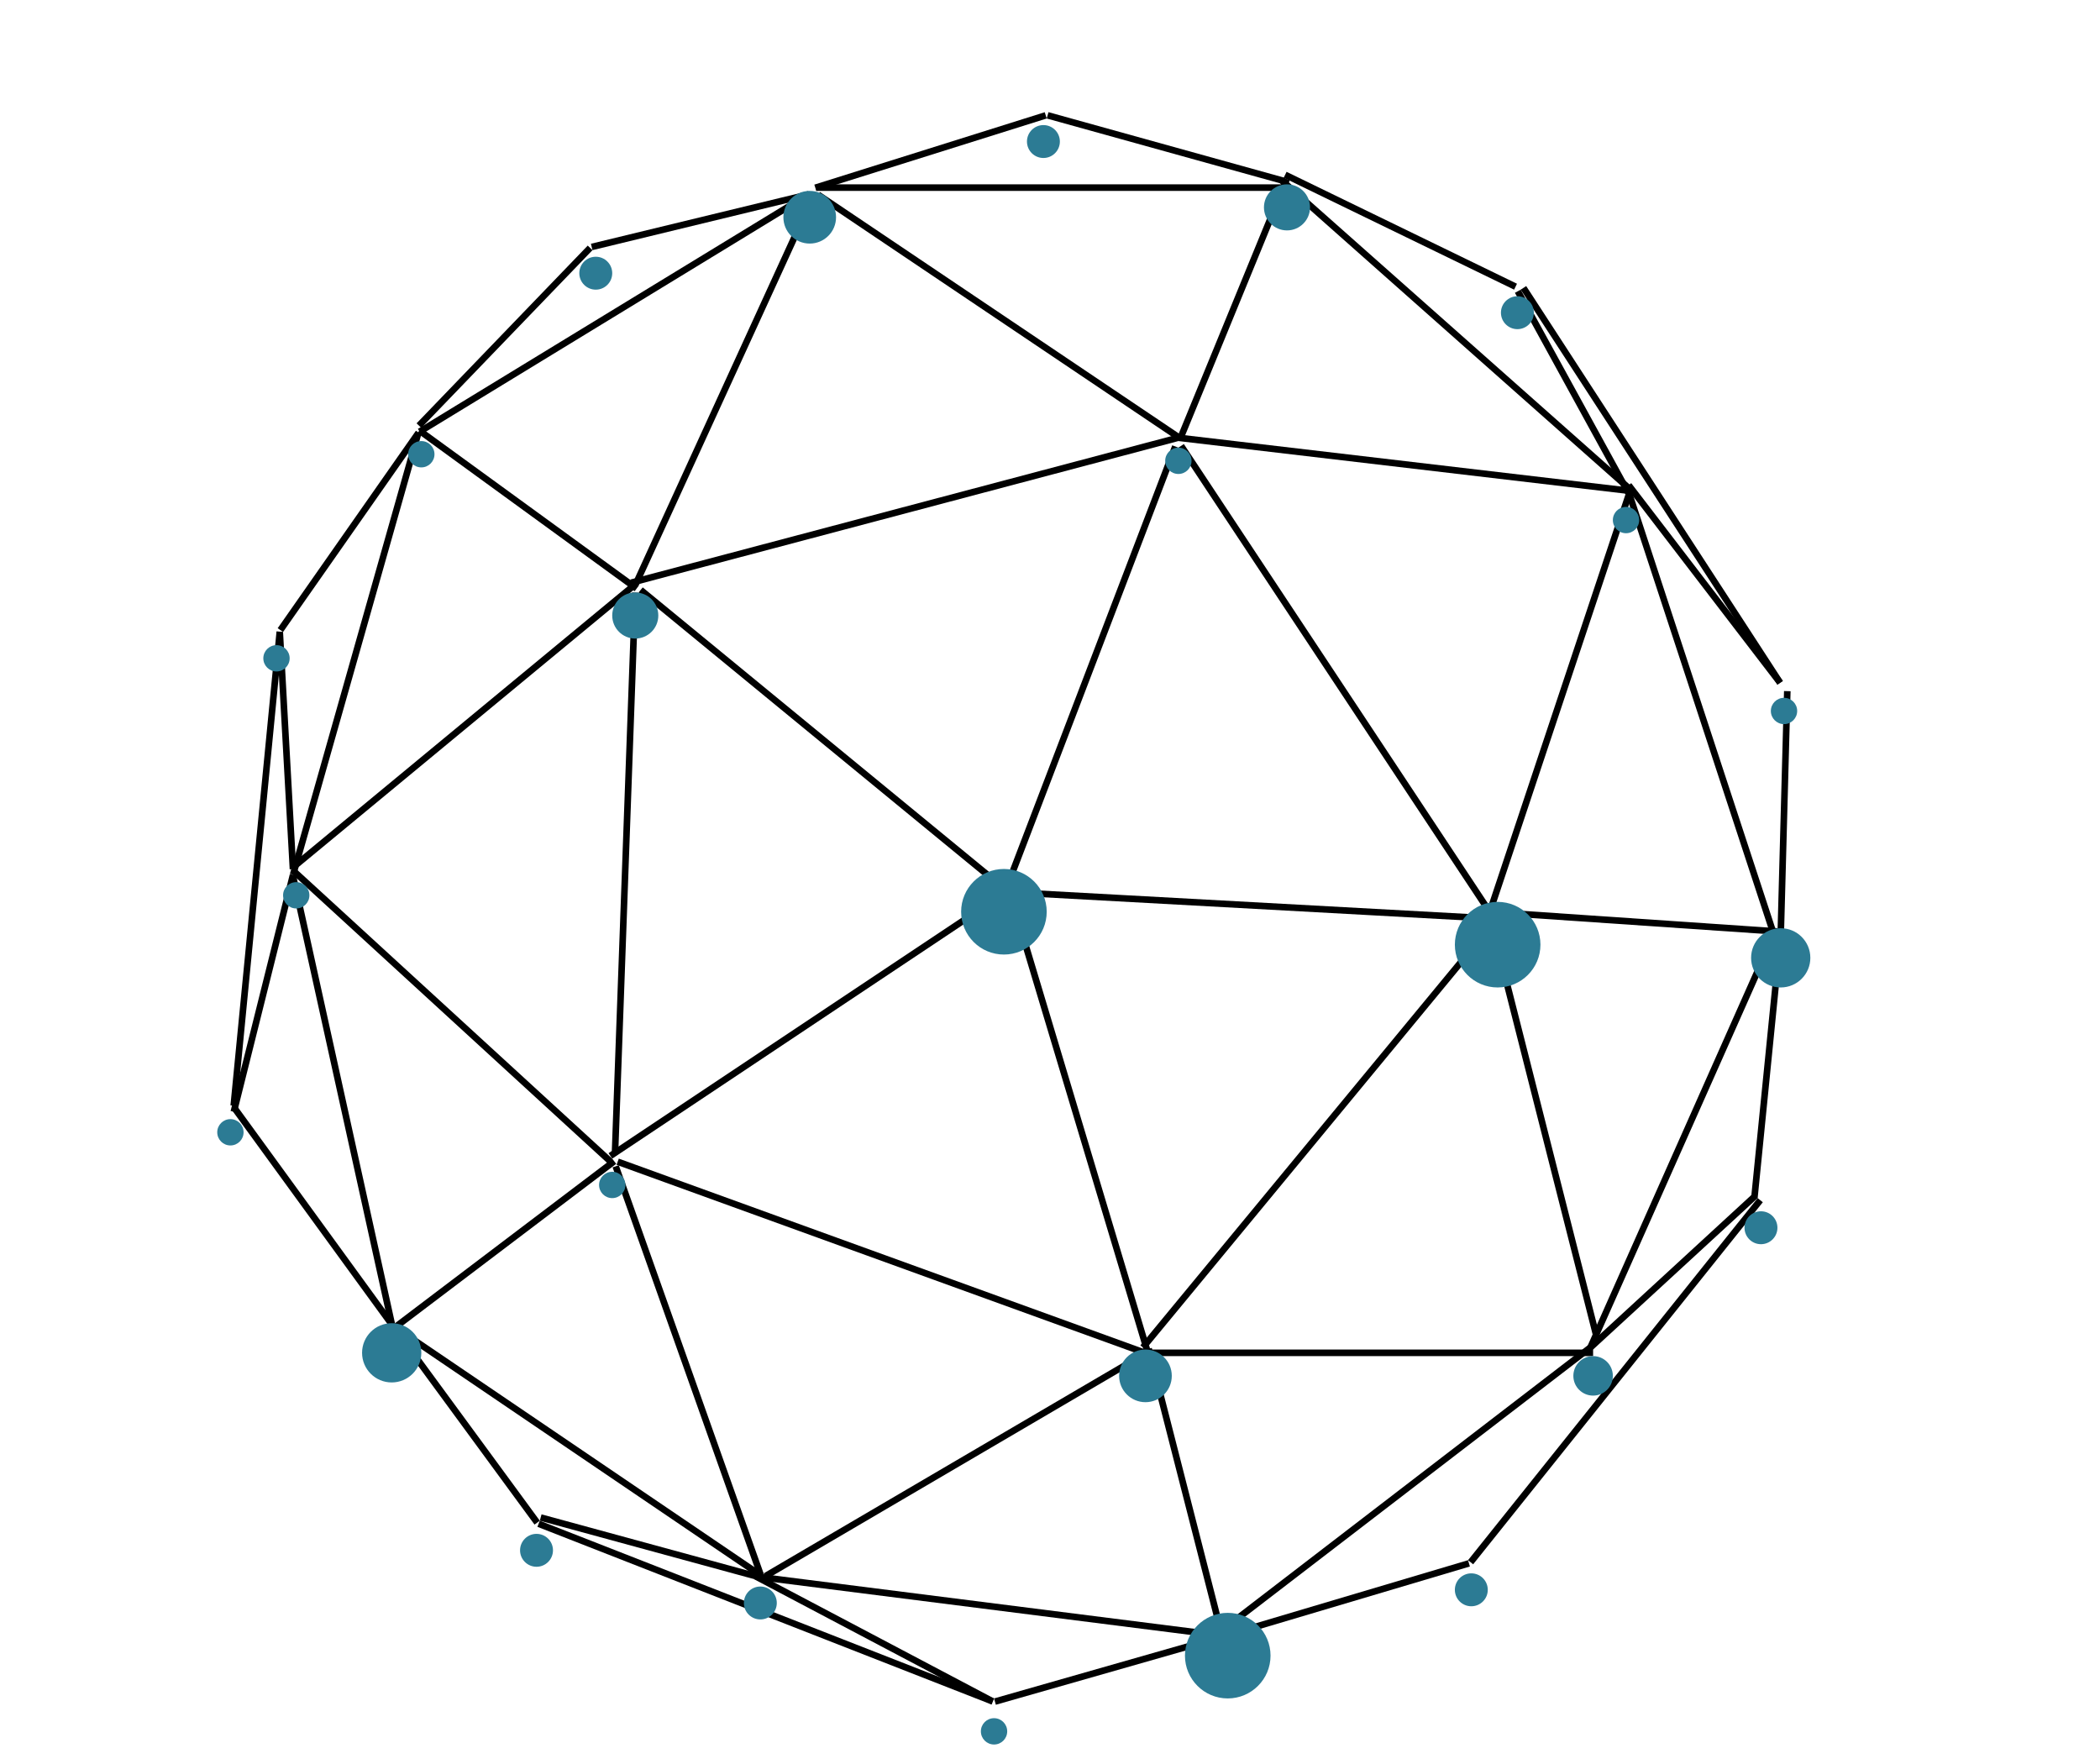 <svg width="319" height="268" viewBox="0 0 319 268" fill="none" xmlns="http://www.w3.org/2000/svg">
<g clip-path="url(#clip0)">
<rect width="319" height="268" fill="white"/>
<line x1="97.317" y1="89.614" x2="153.317" y2="135.614" stroke="black"/>
<line x1="152.533" y1="135.821" x2="178.533" y2="67.821" stroke="black"/>
<line x1="179.417" y1="67.724" x2="226.417" y2="138.724" stroke="black"/>
<line x1="226.034" y1="138.501" x2="270.034" y2="141.501" stroke="black"/>
<line x1="225.526" y1="140.842" x2="247.526" y2="74.842" stroke="black"/>
<line x1="269.525" y1="142.156" x2="247.525" y2="75.156" stroke="black"/>
<line x1="247.397" y1="73.696" x2="270.397" y2="103.696" stroke="black"/>
<line x1="247.562" y1="75.24" x2="230.562" y2="44.24" stroke="black"/>
<line x1="231.419" y1="43.727" x2="270.419" y2="103.728" stroke="black"/>
<line x1="247.668" y1="74.374" x2="194.668" y2="27.374" stroke="black"/>
<line x1="195.218" y1="26.55" x2="230.218" y2="43.55" stroke="black"/>
<line x1="270.5" y1="141.986" x2="271.5" y2="104.986" stroke="black"/>
<line x1="266.502" y1="181.95" x2="270.502" y2="141.95" stroke="black"/>
<line x1="241.543" y1="204.797" x2="269.543" y2="141.797" stroke="black"/>
<line x1="241.661" y1="204.632" x2="266.661" y2="181.632" stroke="black"/>
<line x1="267.39" y1="182.312" x2="223.39" y2="237.312" stroke="black"/>
<line x1="223.142" y1="237.479" x2="186.142" y2="248.479" stroke="black"/>
<line x1="186.137" y1="248.481" x2="151.137" y2="258.481" stroke="black"/>
<line x1="150.767" y1="258.442" x2="114.767" y2="239.442" stroke="black"/>
<line x1="185.937" y1="248.496" x2="114.937" y2="239.496" stroke="black"/>
<line x1="150.818" y1="258.466" x2="81.818" y2="231.466" stroke="black"/>
<line x1="82.132" y1="230.518" x2="115.132" y2="239.518" stroke="black"/>
<line x1="115.719" y1="239.414" x2="59.719" y2="201.414" stroke="black"/>
<line x1="81.597" y1="231.296" x2="59.597" y2="201.296" stroke="black"/>
<line x1="185.695" y1="247.603" x2="241.695" y2="204.603" stroke="black"/>
<line x1="242" y1="205.5" x2="174" y2="205.5" stroke="black"/>
<line x1="174.484" y1="204.876" x2="185.484" y2="247.876" stroke="black"/>
<line x1="174.253" y1="205.431" x2="116.253" y2="239.431" stroke="black"/>
<line x1="173.83" y1="205.47" x2="93.83" y2="176.47" stroke="black"/>
<line x1="115.529" y1="239.167" x2="93.529" y2="177.167" stroke="black"/>
<line x1="93.302" y1="176.399" x2="60.302" y2="201.399" stroke="black"/>
<line x1="92.662" y1="176.369" x2="44.662" y2="132.369" stroke="black"/>
<line x1="59.512" y1="201.108" x2="44.512" y2="133.108" stroke="black"/>
<line x1="59.596" y1="201.294" x2="35.596" y2="168.294" stroke="black"/>
<line x1="35.515" y1="168.879" x2="44.515" y2="132.879" stroke="black"/>
<line x1="35.502" y1="167.952" x2="42.502" y2="95.952" stroke="black"/>
<line x1="44.501" y1="132.028" x2="42.501" y2="96.028" stroke="black"/>
<line x1="44.681" y1="131.615" x2="96.681" y2="88.615" stroke="black"/>
<line x1="96.706" y1="89.404" x2="63.706" y2="65.404" stroke="black"/>
<line x1="44.519" y1="132.864" x2="63.519" y2="65.864" stroke="black"/>
<line x1="42.59" y1="95.713" x2="63.59" y2="65.713" stroke="black"/>
<line x1="63.74" y1="65.573" x2="122.74" y2="29.573" stroke="black"/>
<line x1="63.64" y1="64.653" x2="89.64" y2="37.653" stroke="black"/>
<line x1="89.882" y1="37.514" x2="122.882" y2="29.514" stroke="black"/>
<line x1="96.545" y1="88.792" x2="123.545" y2="29.792" stroke="black"/>
<line x1="124.279" y1="29.585" x2="179.279" y2="66.585" stroke="black"/>
<line x1="95.872" y1="88.517" x2="178.872" y2="66.517" stroke="black"/>
<line x1="124" y1="28.5" x2="195" y2="28.5" stroke="black"/>
<line x1="123.85" y1="28.523" x2="158.85" y2="17.523" stroke="black"/>
<line x1="159.134" y1="17.518" x2="195.134" y2="27.518" stroke="black"/>
<line x1="195.463" y1="27.19" x2="179.463" y2="66.19" stroke="black"/>
<line x1="179.058" y1="66.503" x2="247.058" y2="74.503" stroke="black"/>
<line x1="153.479" y1="135.856" x2="174.479" y2="205.856" stroke="black"/>
<line x1="153.027" y1="135.501" x2="226.027" y2="139.501" stroke="black"/>
<line x1="226.485" y1="139.877" x2="242.485" y2="202.877" stroke="black"/>
<line x1="173.614" y1="204.682" x2="225.614" y2="141.682" stroke="black"/>
<line x1="92.723" y1="175.584" x2="152.723" y2="135.584" stroke="black"/>
<line x1="96.5" y1="90.018" x2="93.427" y2="175.015" stroke="black"/>
<g filter="url(#filter0_d)">
<circle cx="123" cy="29" r="4" fill="#2C7B94"/>
</g>
<g filter="url(#filter1_d)">
<circle cx="227.5" cy="139.5" r="6.5" fill="#2C7B94"/>
</g>
<g filter="url(#filter2_d)">
<circle cx="152.5" cy="134.5" r="6.5" fill="#2C7B94"/>
</g>
<g filter="url(#filter3_d)">
<circle cx="158.5" cy="17.5" r="2.5" fill="#2C7B94"/>
</g>
<g filter="url(#filter4_d)">
<circle cx="90.5" cy="37.5" r="2.5" fill="#2C7B94"/>
</g>
<g filter="url(#filter5_d)">
<circle cx="195.5" cy="27.5" r="3.5" fill="#2C7B94"/>
</g>
<g filter="url(#filter6_d)">
<circle cx="96.5" cy="89.5" r="3.5" fill="#2C7B94"/>
</g>
<g filter="url(#filter7_d)">
<circle cx="64" cy="65" r="2" fill="#2C7B94"/>
</g>
<g filter="url(#filter8_d)">
<circle cx="42" cy="96" r="2" fill="#2C7B94"/>
</g>
<g filter="url(#filter9_d)">
<circle cx="35" cy="168" r="2" fill="#2C7B94"/>
</g>
<g filter="url(#filter10_d)">
<circle cx="59.5" cy="201.5" r="4.5" fill="#2C7B94"/>
</g>
<g filter="url(#filter11_d)">
<circle cx="81.5" cy="231.5" r="2.5" fill="#2C7B94"/>
</g>
<g filter="url(#filter12_d)">
<circle cx="115.5" cy="239.5" r="2.5" fill="#2C7B94"/>
</g>
<g filter="url(#filter13_d)">
<circle cx="151" cy="259" r="2" fill="#2C7B94"/>
</g>
<g filter="url(#filter14_d)">
<circle cx="174" cy="205" r="4" fill="#2C7B94"/>
</g>
<g filter="url(#filter15_d)">
<circle cx="186.5" cy="247.5" r="6.5" fill="#2C7B94"/>
</g>
<g filter="url(#filter16_d)">
<circle cx="270.5" cy="141.5" r="4.5" fill="#2C7B94"/>
</g>
<g filter="url(#filter17_d)">
<circle cx="223.5" cy="237.5" r="2.5" fill="#2C7B94"/>
</g>
<g filter="url(#filter18_d)">
<circle cx="230.5" cy="43.5" r="2.5" fill="#2C7B94"/>
</g>
<g filter="url(#filter19_d)">
<circle cx="242" cy="205" r="3" fill="#2C7B94"/>
</g>
<g filter="url(#filter20_d)">
<circle cx="267.5" cy="182.5" r="2.5" fill="#2C7B94"/>
</g>
<g filter="url(#filter21_d)">
<circle cx="45" cy="132" r="2" fill="#2C7B94"/>
</g>
<g filter="url(#filter22_d)">
<circle cx="271" cy="104" r="2" fill="#2C7B94"/>
</g>
<g filter="url(#filter23_d)">
<circle cx="247" cy="75" r="2" fill="#2C7B94"/>
</g>
<g filter="url(#filter24_d)">
<circle cx="93" cy="176" r="2" fill="#2C7B94"/>
</g>
<g filter="url(#filter25_d)">
<circle cx="179" cy="66" r="2" fill="#2C7B94"/>
</g>
</g>
<defs>
<filter id="filter0_d" x="115" y="25" width="16" height="16" filterUnits="userSpaceOnUse" color-interpolation-filters="sRGB">
<feFlood flood-opacity="0" result="BackgroundImageFix"/>
<feColorMatrix in="SourceAlpha" type="matrix" values="0 0 0 0 0 0 0 0 0 0 0 0 0 0 0 0 0 0 127 0"/>
<feOffset dy="4"/>
<feGaussianBlur stdDeviation="2"/>
<feColorMatrix type="matrix" values="0 0 0 0 0 0 0 0 0 0 0 0 0 0 0 0 0 0 0.25 0"/>
<feBlend mode="normal" in2="BackgroundImageFix" result="effect1_dropShadow"/>
<feBlend mode="normal" in="SourceGraphic" in2="effect1_dropShadow" result="shape"/>
</filter>
<filter id="filter1_d" x="217" y="133" width="21" height="21" filterUnits="userSpaceOnUse" color-interpolation-filters="sRGB">
<feFlood flood-opacity="0" result="BackgroundImageFix"/>
<feColorMatrix in="SourceAlpha" type="matrix" values="0 0 0 0 0 0 0 0 0 0 0 0 0 0 0 0 0 0 127 0"/>
<feOffset dy="4"/>
<feGaussianBlur stdDeviation="2"/>
<feColorMatrix type="matrix" values="0 0 0 0 0 0 0 0 0 0 0 0 0 0 0 0 0 0 0.25 0"/>
<feBlend mode="normal" in2="BackgroundImageFix" result="effect1_dropShadow"/>
<feBlend mode="normal" in="SourceGraphic" in2="effect1_dropShadow" result="shape"/>
</filter>
<filter id="filter2_d" x="142" y="128" width="21" height="21" filterUnits="userSpaceOnUse" color-interpolation-filters="sRGB">
<feFlood flood-opacity="0" result="BackgroundImageFix"/>
<feColorMatrix in="SourceAlpha" type="matrix" values="0 0 0 0 0 0 0 0 0 0 0 0 0 0 0 0 0 0 127 0"/>
<feOffset dy="4"/>
<feGaussianBlur stdDeviation="2"/>
<feColorMatrix type="matrix" values="0 0 0 0 0 0 0 0 0 0 0 0 0 0 0 0 0 0 0.25 0"/>
<feBlend mode="normal" in2="BackgroundImageFix" result="effect1_dropShadow"/>
<feBlend mode="normal" in="SourceGraphic" in2="effect1_dropShadow" result="shape"/>
</filter>
<filter id="filter3_d" x="152" y="15" width="13" height="13" filterUnits="userSpaceOnUse" color-interpolation-filters="sRGB">
<feFlood flood-opacity="0" result="BackgroundImageFix"/>
<feColorMatrix in="SourceAlpha" type="matrix" values="0 0 0 0 0 0 0 0 0 0 0 0 0 0 0 0 0 0 127 0"/>
<feOffset dy="4"/>
<feGaussianBlur stdDeviation="2"/>
<feColorMatrix type="matrix" values="0 0 0 0 0 0 0 0 0 0 0 0 0 0 0 0 0 0 0.25 0"/>
<feBlend mode="normal" in2="BackgroundImageFix" result="effect1_dropShadow"/>
<feBlend mode="normal" in="SourceGraphic" in2="effect1_dropShadow" result="shape"/>
</filter>
<filter id="filter4_d" x="84" y="35" width="13" height="13" filterUnits="userSpaceOnUse" color-interpolation-filters="sRGB">
<feFlood flood-opacity="0" result="BackgroundImageFix"/>
<feColorMatrix in="SourceAlpha" type="matrix" values="0 0 0 0 0 0 0 0 0 0 0 0 0 0 0 0 0 0 127 0"/>
<feOffset dy="4"/>
<feGaussianBlur stdDeviation="2"/>
<feColorMatrix type="matrix" values="0 0 0 0 0 0 0 0 0 0 0 0 0 0 0 0 0 0 0.25 0"/>
<feBlend mode="normal" in2="BackgroundImageFix" result="effect1_dropShadow"/>
<feBlend mode="normal" in="SourceGraphic" in2="effect1_dropShadow" result="shape"/>
</filter>
<filter id="filter5_d" x="188" y="24" width="15" height="15" filterUnits="userSpaceOnUse" color-interpolation-filters="sRGB">
<feFlood flood-opacity="0" result="BackgroundImageFix"/>
<feColorMatrix in="SourceAlpha" type="matrix" values="0 0 0 0 0 0 0 0 0 0 0 0 0 0 0 0 0 0 127 0"/>
<feOffset dy="4"/>
<feGaussianBlur stdDeviation="2"/>
<feColorMatrix type="matrix" values="0 0 0 0 0 0 0 0 0 0 0 0 0 0 0 0 0 0 0.25 0"/>
<feBlend mode="normal" in2="BackgroundImageFix" result="effect1_dropShadow"/>
<feBlend mode="normal" in="SourceGraphic" in2="effect1_dropShadow" result="shape"/>
</filter>
<filter id="filter6_d" x="89" y="86" width="15" height="15" filterUnits="userSpaceOnUse" color-interpolation-filters="sRGB">
<feFlood flood-opacity="0" result="BackgroundImageFix"/>
<feColorMatrix in="SourceAlpha" type="matrix" values="0 0 0 0 0 0 0 0 0 0 0 0 0 0 0 0 0 0 127 0"/>
<feOffset dy="4"/>
<feGaussianBlur stdDeviation="2"/>
<feColorMatrix type="matrix" values="0 0 0 0 0 0 0 0 0 0 0 0 0 0 0 0 0 0 0.25 0"/>
<feBlend mode="normal" in2="BackgroundImageFix" result="effect1_dropShadow"/>
<feBlend mode="normal" in="SourceGraphic" in2="effect1_dropShadow" result="shape"/>
</filter>
<filter id="filter7_d" x="58" y="63" width="12" height="12" filterUnits="userSpaceOnUse" color-interpolation-filters="sRGB">
<feFlood flood-opacity="0" result="BackgroundImageFix"/>
<feColorMatrix in="SourceAlpha" type="matrix" values="0 0 0 0 0 0 0 0 0 0 0 0 0 0 0 0 0 0 127 0"/>
<feOffset dy="4"/>
<feGaussianBlur stdDeviation="2"/>
<feColorMatrix type="matrix" values="0 0 0 0 0 0 0 0 0 0 0 0 0 0 0 0 0 0 0.25 0"/>
<feBlend mode="normal" in2="BackgroundImageFix" result="effect1_dropShadow"/>
<feBlend mode="normal" in="SourceGraphic" in2="effect1_dropShadow" result="shape"/>
</filter>
<filter id="filter8_d" x="36" y="94" width="12" height="12" filterUnits="userSpaceOnUse" color-interpolation-filters="sRGB">
<feFlood flood-opacity="0" result="BackgroundImageFix"/>
<feColorMatrix in="SourceAlpha" type="matrix" values="0 0 0 0 0 0 0 0 0 0 0 0 0 0 0 0 0 0 127 0"/>
<feOffset dy="4"/>
<feGaussianBlur stdDeviation="2"/>
<feColorMatrix type="matrix" values="0 0 0 0 0 0 0 0 0 0 0 0 0 0 0 0 0 0 0.25 0"/>
<feBlend mode="normal" in2="BackgroundImageFix" result="effect1_dropShadow"/>
<feBlend mode="normal" in="SourceGraphic" in2="effect1_dropShadow" result="shape"/>
</filter>
<filter id="filter9_d" x="29" y="166" width="12" height="12" filterUnits="userSpaceOnUse" color-interpolation-filters="sRGB">
<feFlood flood-opacity="0" result="BackgroundImageFix"/>
<feColorMatrix in="SourceAlpha" type="matrix" values="0 0 0 0 0 0 0 0 0 0 0 0 0 0 0 0 0 0 127 0"/>
<feOffset dy="4"/>
<feGaussianBlur stdDeviation="2"/>
<feColorMatrix type="matrix" values="0 0 0 0 0 0 0 0 0 0 0 0 0 0 0 0 0 0 0.25 0"/>
<feBlend mode="normal" in2="BackgroundImageFix" result="effect1_dropShadow"/>
<feBlend mode="normal" in="SourceGraphic" in2="effect1_dropShadow" result="shape"/>
</filter>
<filter id="filter10_d" x="51" y="197" width="17" height="17" filterUnits="userSpaceOnUse" color-interpolation-filters="sRGB">
<feFlood flood-opacity="0" result="BackgroundImageFix"/>
<feColorMatrix in="SourceAlpha" type="matrix" values="0 0 0 0 0 0 0 0 0 0 0 0 0 0 0 0 0 0 127 0"/>
<feOffset dy="4"/>
<feGaussianBlur stdDeviation="2"/>
<feColorMatrix type="matrix" values="0 0 0 0 0 0 0 0 0 0 0 0 0 0 0 0 0 0 0.25 0"/>
<feBlend mode="normal" in2="BackgroundImageFix" result="effect1_dropShadow"/>
<feBlend mode="normal" in="SourceGraphic" in2="effect1_dropShadow" result="shape"/>
</filter>
<filter id="filter11_d" x="75" y="229" width="13" height="13" filterUnits="userSpaceOnUse" color-interpolation-filters="sRGB">
<feFlood flood-opacity="0" result="BackgroundImageFix"/>
<feColorMatrix in="SourceAlpha" type="matrix" values="0 0 0 0 0 0 0 0 0 0 0 0 0 0 0 0 0 0 127 0"/>
<feOffset dy="4"/>
<feGaussianBlur stdDeviation="2"/>
<feColorMatrix type="matrix" values="0 0 0 0 0 0 0 0 0 0 0 0 0 0 0 0 0 0 0.25 0"/>
<feBlend mode="normal" in2="BackgroundImageFix" result="effect1_dropShadow"/>
<feBlend mode="normal" in="SourceGraphic" in2="effect1_dropShadow" result="shape"/>
</filter>
<filter id="filter12_d" x="109" y="237" width="13" height="13" filterUnits="userSpaceOnUse" color-interpolation-filters="sRGB">
<feFlood flood-opacity="0" result="BackgroundImageFix"/>
<feColorMatrix in="SourceAlpha" type="matrix" values="0 0 0 0 0 0 0 0 0 0 0 0 0 0 0 0 0 0 127 0"/>
<feOffset dy="4"/>
<feGaussianBlur stdDeviation="2"/>
<feColorMatrix type="matrix" values="0 0 0 0 0 0 0 0 0 0 0 0 0 0 0 0 0 0 0.25 0"/>
<feBlend mode="normal" in2="BackgroundImageFix" result="effect1_dropShadow"/>
<feBlend mode="normal" in="SourceGraphic" in2="effect1_dropShadow" result="shape"/>
</filter>
<filter id="filter13_d" x="145" y="257" width="12" height="12" filterUnits="userSpaceOnUse" color-interpolation-filters="sRGB">
<feFlood flood-opacity="0" result="BackgroundImageFix"/>
<feColorMatrix in="SourceAlpha" type="matrix" values="0 0 0 0 0 0 0 0 0 0 0 0 0 0 0 0 0 0 127 0"/>
<feOffset dy="4"/>
<feGaussianBlur stdDeviation="2"/>
<feColorMatrix type="matrix" values="0 0 0 0 0 0 0 0 0 0 0 0 0 0 0 0 0 0 0.25 0"/>
<feBlend mode="normal" in2="BackgroundImageFix" result="effect1_dropShadow"/>
<feBlend mode="normal" in="SourceGraphic" in2="effect1_dropShadow" result="shape"/>
</filter>
<filter id="filter14_d" x="166" y="201" width="16" height="16" filterUnits="userSpaceOnUse" color-interpolation-filters="sRGB">
<feFlood flood-opacity="0" result="BackgroundImageFix"/>
<feColorMatrix in="SourceAlpha" type="matrix" values="0 0 0 0 0 0 0 0 0 0 0 0 0 0 0 0 0 0 127 0"/>
<feOffset dy="4"/>
<feGaussianBlur stdDeviation="2"/>
<feColorMatrix type="matrix" values="0 0 0 0 0 0 0 0 0 0 0 0 0 0 0 0 0 0 0.25 0"/>
<feBlend mode="normal" in2="BackgroundImageFix" result="effect1_dropShadow"/>
<feBlend mode="normal" in="SourceGraphic" in2="effect1_dropShadow" result="shape"/>
</filter>
<filter id="filter15_d" x="176" y="241" width="21" height="21" filterUnits="userSpaceOnUse" color-interpolation-filters="sRGB">
<feFlood flood-opacity="0" result="BackgroundImageFix"/>
<feColorMatrix in="SourceAlpha" type="matrix" values="0 0 0 0 0 0 0 0 0 0 0 0 0 0 0 0 0 0 127 0"/>
<feOffset dy="4"/>
<feGaussianBlur stdDeviation="2"/>
<feColorMatrix type="matrix" values="0 0 0 0 0 0 0 0 0 0 0 0 0 0 0 0 0 0 0.25 0"/>
<feBlend mode="normal" in2="BackgroundImageFix" result="effect1_dropShadow"/>
<feBlend mode="normal" in="SourceGraphic" in2="effect1_dropShadow" result="shape"/>
</filter>
<filter id="filter16_d" x="262" y="137" width="17" height="17" filterUnits="userSpaceOnUse" color-interpolation-filters="sRGB">
<feFlood flood-opacity="0" result="BackgroundImageFix"/>
<feColorMatrix in="SourceAlpha" type="matrix" values="0 0 0 0 0 0 0 0 0 0 0 0 0 0 0 0 0 0 127 0"/>
<feOffset dy="4"/>
<feGaussianBlur stdDeviation="2"/>
<feColorMatrix type="matrix" values="0 0 0 0 0 0 0 0 0 0 0 0 0 0 0 0 0 0 0.25 0"/>
<feBlend mode="normal" in2="BackgroundImageFix" result="effect1_dropShadow"/>
<feBlend mode="normal" in="SourceGraphic" in2="effect1_dropShadow" result="shape"/>
</filter>
<filter id="filter17_d" x="217" y="235" width="13" height="13" filterUnits="userSpaceOnUse" color-interpolation-filters="sRGB">
<feFlood flood-opacity="0" result="BackgroundImageFix"/>
<feColorMatrix in="SourceAlpha" type="matrix" values="0 0 0 0 0 0 0 0 0 0 0 0 0 0 0 0 0 0 127 0"/>
<feOffset dy="4"/>
<feGaussianBlur stdDeviation="2"/>
<feColorMatrix type="matrix" values="0 0 0 0 0 0 0 0 0 0 0 0 0 0 0 0 0 0 0.25 0"/>
<feBlend mode="normal" in2="BackgroundImageFix" result="effect1_dropShadow"/>
<feBlend mode="normal" in="SourceGraphic" in2="effect1_dropShadow" result="shape"/>
</filter>
<filter id="filter18_d" x="224" y="41" width="13" height="13" filterUnits="userSpaceOnUse" color-interpolation-filters="sRGB">
<feFlood flood-opacity="0" result="BackgroundImageFix"/>
<feColorMatrix in="SourceAlpha" type="matrix" values="0 0 0 0 0 0 0 0 0 0 0 0 0 0 0 0 0 0 127 0"/>
<feOffset dy="4"/>
<feGaussianBlur stdDeviation="2"/>
<feColorMatrix type="matrix" values="0 0 0 0 0 0 0 0 0 0 0 0 0 0 0 0 0 0 0.25 0"/>
<feBlend mode="normal" in2="BackgroundImageFix" result="effect1_dropShadow"/>
<feBlend mode="normal" in="SourceGraphic" in2="effect1_dropShadow" result="shape"/>
</filter>
<filter id="filter19_d" x="235" y="202" width="14" height="14" filterUnits="userSpaceOnUse" color-interpolation-filters="sRGB">
<feFlood flood-opacity="0" result="BackgroundImageFix"/>
<feColorMatrix in="SourceAlpha" type="matrix" values="0 0 0 0 0 0 0 0 0 0 0 0 0 0 0 0 0 0 127 0"/>
<feOffset dy="4"/>
<feGaussianBlur stdDeviation="2"/>
<feColorMatrix type="matrix" values="0 0 0 0 0 0 0 0 0 0 0 0 0 0 0 0 0 0 0.25 0"/>
<feBlend mode="normal" in2="BackgroundImageFix" result="effect1_dropShadow"/>
<feBlend mode="normal" in="SourceGraphic" in2="effect1_dropShadow" result="shape"/>
</filter>
<filter id="filter20_d" x="261" y="180" width="13" height="13" filterUnits="userSpaceOnUse" color-interpolation-filters="sRGB">
<feFlood flood-opacity="0" result="BackgroundImageFix"/>
<feColorMatrix in="SourceAlpha" type="matrix" values="0 0 0 0 0 0 0 0 0 0 0 0 0 0 0 0 0 0 127 0"/>
<feOffset dy="4"/>
<feGaussianBlur stdDeviation="2"/>
<feColorMatrix type="matrix" values="0 0 0 0 0 0 0 0 0 0 0 0 0 0 0 0 0 0 0.25 0"/>
<feBlend mode="normal" in2="BackgroundImageFix" result="effect1_dropShadow"/>
<feBlend mode="normal" in="SourceGraphic" in2="effect1_dropShadow" result="shape"/>
</filter>
<filter id="filter21_d" x="39" y="130" width="12" height="12" filterUnits="userSpaceOnUse" color-interpolation-filters="sRGB">
<feFlood flood-opacity="0" result="BackgroundImageFix"/>
<feColorMatrix in="SourceAlpha" type="matrix" values="0 0 0 0 0 0 0 0 0 0 0 0 0 0 0 0 0 0 127 0"/>
<feOffset dy="4"/>
<feGaussianBlur stdDeviation="2"/>
<feColorMatrix type="matrix" values="0 0 0 0 0 0 0 0 0 0 0 0 0 0 0 0 0 0 0.25 0"/>
<feBlend mode="normal" in2="BackgroundImageFix" result="effect1_dropShadow"/>
<feBlend mode="normal" in="SourceGraphic" in2="effect1_dropShadow" result="shape"/>
</filter>
<filter id="filter22_d" x="265" y="102" width="12" height="12" filterUnits="userSpaceOnUse" color-interpolation-filters="sRGB">
<feFlood flood-opacity="0" result="BackgroundImageFix"/>
<feColorMatrix in="SourceAlpha" type="matrix" values="0 0 0 0 0 0 0 0 0 0 0 0 0 0 0 0 0 0 127 0"/>
<feOffset dy="4"/>
<feGaussianBlur stdDeviation="2"/>
<feColorMatrix type="matrix" values="0 0 0 0 0 0 0 0 0 0 0 0 0 0 0 0 0 0 0.25 0"/>
<feBlend mode="normal" in2="BackgroundImageFix" result="effect1_dropShadow"/>
<feBlend mode="normal" in="SourceGraphic" in2="effect1_dropShadow" result="shape"/>
</filter>
<filter id="filter23_d" x="241" y="73" width="12" height="12" filterUnits="userSpaceOnUse" color-interpolation-filters="sRGB">
<feFlood flood-opacity="0" result="BackgroundImageFix"/>
<feColorMatrix in="SourceAlpha" type="matrix" values="0 0 0 0 0 0 0 0 0 0 0 0 0 0 0 0 0 0 127 0"/>
<feOffset dy="4"/>
<feGaussianBlur stdDeviation="2"/>
<feColorMatrix type="matrix" values="0 0 0 0 0 0 0 0 0 0 0 0 0 0 0 0 0 0 0.25 0"/>
<feBlend mode="normal" in2="BackgroundImageFix" result="effect1_dropShadow"/>
<feBlend mode="normal" in="SourceGraphic" in2="effect1_dropShadow" result="shape"/>
</filter>
<filter id="filter24_d" x="87" y="174" width="12" height="12" filterUnits="userSpaceOnUse" color-interpolation-filters="sRGB">
<feFlood flood-opacity="0" result="BackgroundImageFix"/>
<feColorMatrix in="SourceAlpha" type="matrix" values="0 0 0 0 0 0 0 0 0 0 0 0 0 0 0 0 0 0 127 0"/>
<feOffset dy="4"/>
<feGaussianBlur stdDeviation="2"/>
<feColorMatrix type="matrix" values="0 0 0 0 0 0 0 0 0 0 0 0 0 0 0 0 0 0 0.25 0"/>
<feBlend mode="normal" in2="BackgroundImageFix" result="effect1_dropShadow"/>
<feBlend mode="normal" in="SourceGraphic" in2="effect1_dropShadow" result="shape"/>
</filter>
<filter id="filter25_d" x="173" y="64" width="12" height="12" filterUnits="userSpaceOnUse" color-interpolation-filters="sRGB">
<feFlood flood-opacity="0" result="BackgroundImageFix"/>
<feColorMatrix in="SourceAlpha" type="matrix" values="0 0 0 0 0 0 0 0 0 0 0 0 0 0 0 0 0 0 127 0"/>
<feOffset dy="4"/>
<feGaussianBlur stdDeviation="2"/>
<feColorMatrix type="matrix" values="0 0 0 0 0 0 0 0 0 0 0 0 0 0 0 0 0 0 0.25 0"/>
<feBlend mode="normal" in2="BackgroundImageFix" result="effect1_dropShadow"/>
<feBlend mode="normal" in="SourceGraphic" in2="effect1_dropShadow" result="shape"/>
</filter>
<clipPath id="clip0">
<rect width="319" height="268" fill="white"/>
</clipPath>
</defs>
</svg>
